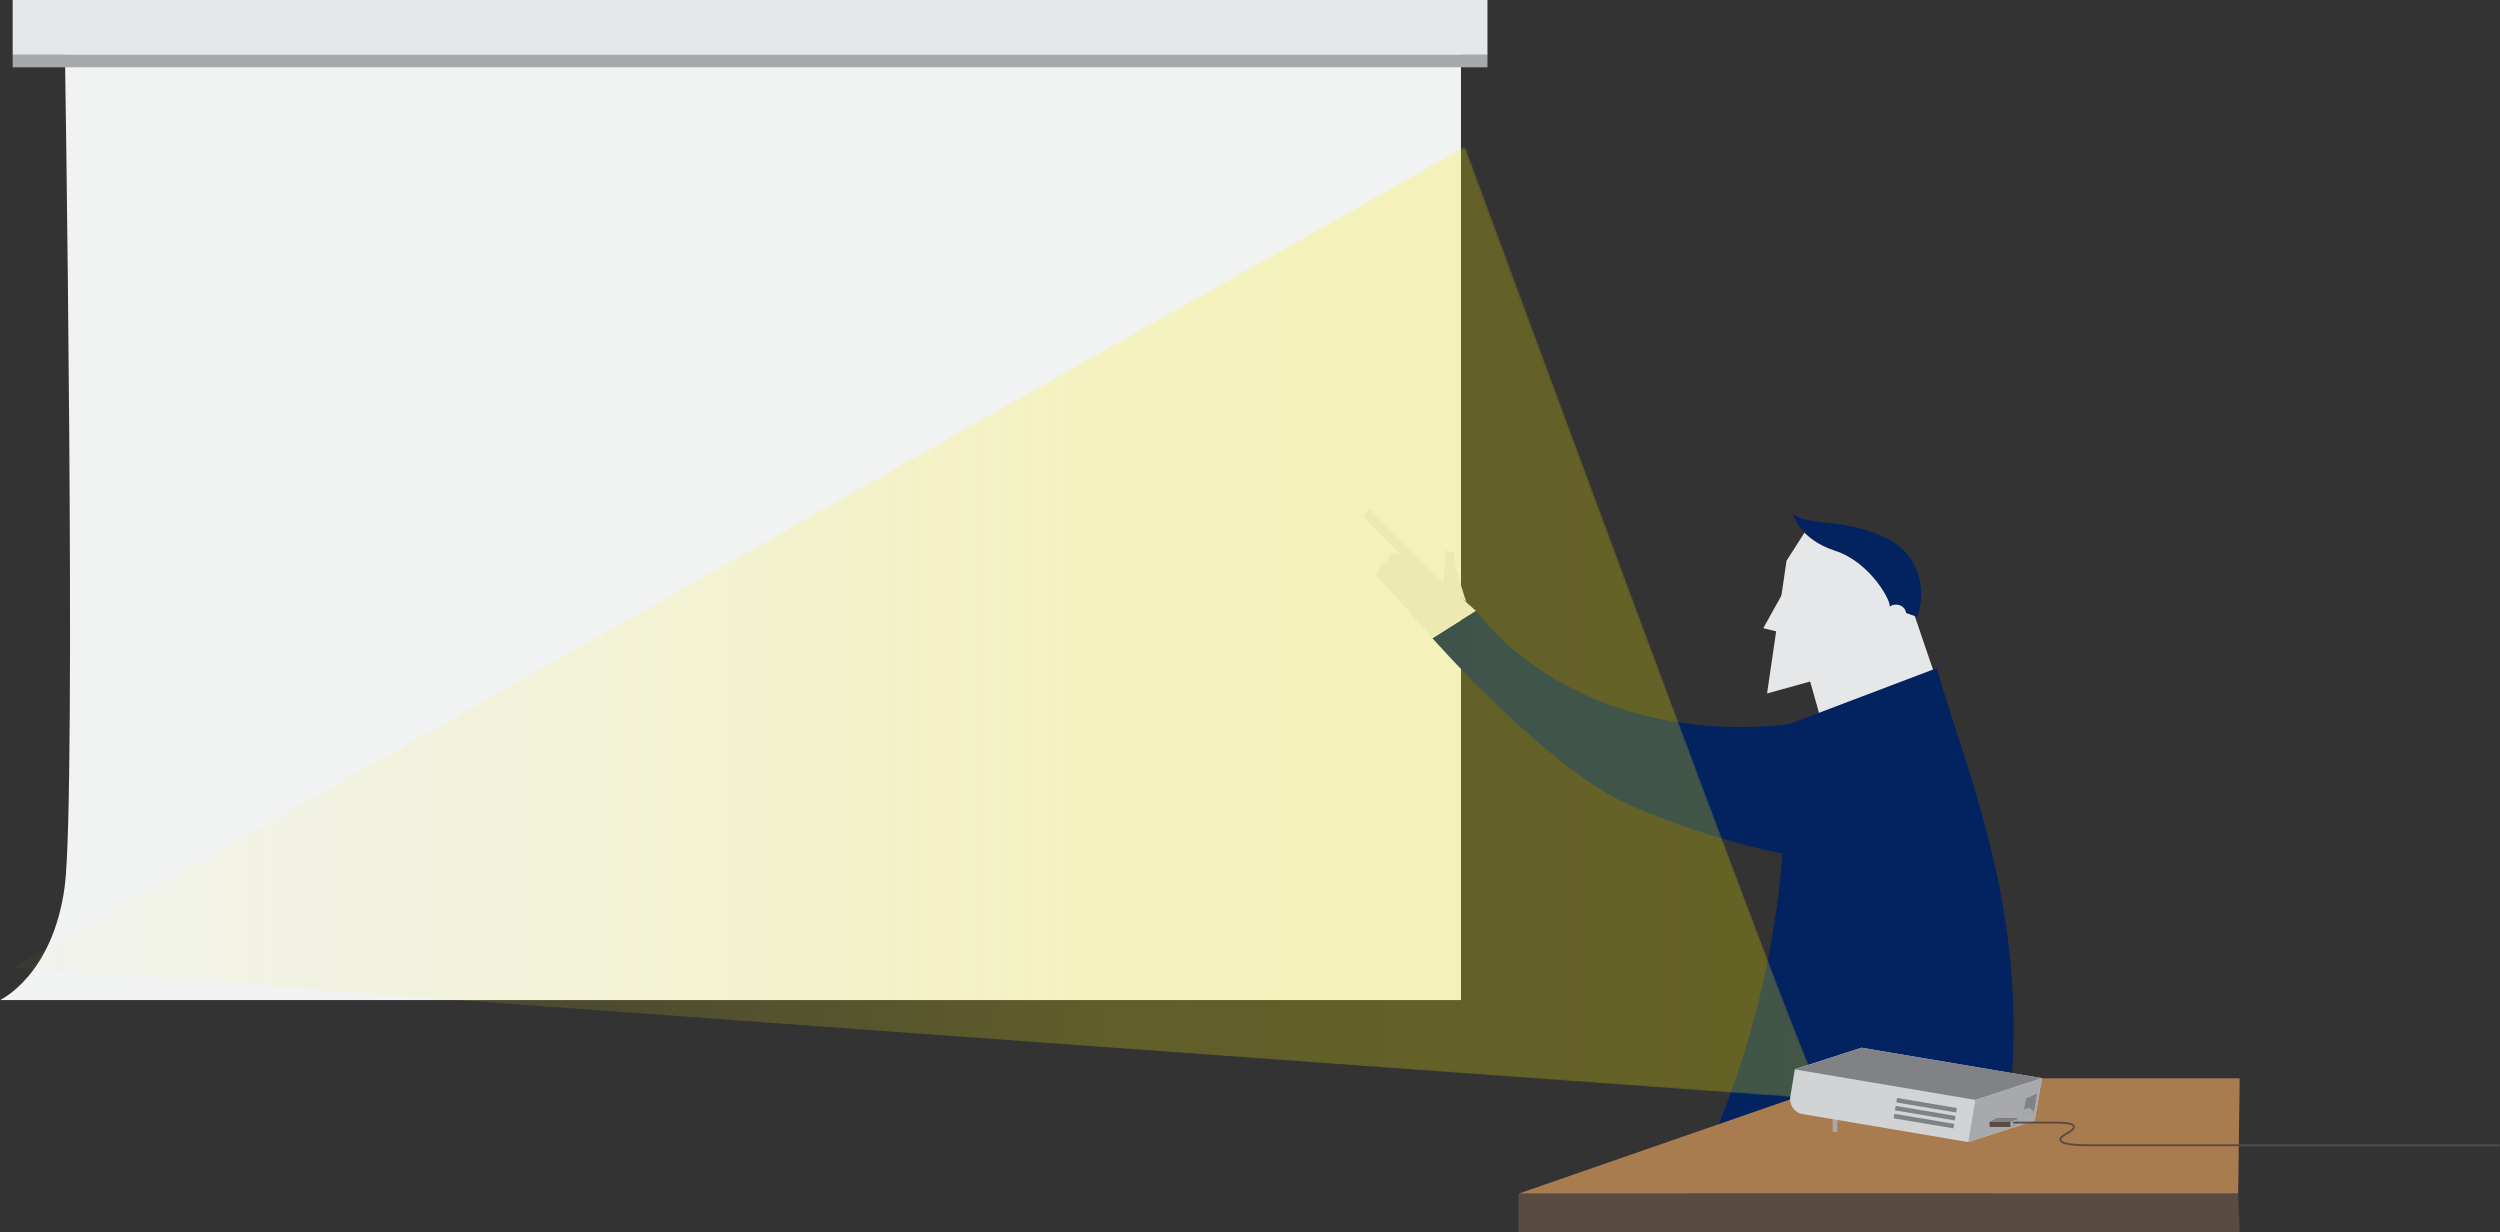 <?xml version="1.0" encoding="utf-8"?>
<!-- Generator: Adobe Illustrator 18.0.0, SVG Export Plug-In . SVG Version: 6.00 Build 0)  -->
<!DOCTYPE svg PUBLIC "-//W3C//DTD SVG 1.1//EN" "http://www.w3.org/Graphics/SVG/1.1/DTD/svg11.dtd">
<svg version="1.1" id="Layer_1" xmlns="http://www.w3.org/2000/svg" xmlns:xlink="http://www.w3.org/1999/xlink" x="0px" y="0px"
	 viewBox="0 0 1322.4 651.7" enable-background="new 0 0 1322.4 651.7" xml:space="preserve">
<rect x="0" y="0" width="1322.4" height="651.7" fill="#333333" stroke="none"/>
<g>
	<path fill="#F1F2F2" d="M34.2,16.7h738.6V529H0c0,0,27.8-12.8,34.2-59.8S34.2,16.7,34.2,16.7z"/>
	<g>
		<g>
			<polygon fill="#E6E7E8" points="955.5,280.2 945,296.6 934.7,366.8 957.5,360.5 963,380 1028.9,373 1003.7,299.1 			"/>
			<path fill="#032360" d="M1014.1,326.3c3.7-9.1,4.9-31.2-16.6-41.8c-21.5-10.6-41.9-6.1-49.1-12.8c0,0,2.9,13.3,22.2,19.6
				c19.3,6.2,30.7,28.2,28.8,29.9L1014.1,326.3z"/>
			<polygon fill="#E6E7E8" points="943.2,313.4 932.7,332.3 943,334.8 			"/>
			<path fill="#E6E7E8" d="M998.3,322c2.9-3.5,8.6-2.6,9.8,1.5c1.2,4.1-1.1,12.3-4.6,11.4c-3.5-0.9-4.7-3.2-4.7-3.2"/>
		</g>
		<path fill="#032360" d="M1024.5,353.4c17.4,62.6,62.7,156.3,27.7,285.9l-161.8-3.1c37.5-75,57.8-154.6,53.7-252.3L1024.5,353.4z"
			/>
		<path fill="#032360" d="M1008.1,365.9c-69.2,32.4-172.9,25.4-227.4-42.8l-23,14.5c0,0,62,70.4,105.6,88.9
			c46.5,19.8,137.6,47.5,172.3,13.9L1008.1,365.9z"/>
		<g>
			<path fill="#E6E7E8" d="M730.2,306.8c6.3,6.6,27.5,30.8,27.5,30.8l2-33.2l-11.4-11.5l-24-24l-3,4.5l19.7,20.2
				c0,0-6.2-1.5-6.2-0.4s-0.7,4.7-0.7,4.7l-3.6,0.4l-1.5,4.4c0,0-1.5,2.2-0.4,2.6c1.1,0.4,29.2,32.4,29.2,32.4l2-33.2l-14-10.5"/>
			<polygon fill="#E6E7E8" points="780.7,323.1 759.7,304.4 737,308.1 757.7,337.6 			"/>
			<path fill="#E6E7E8" d="M775.8,318.5c-0.6-0.3-5.7-18.1-5.7-18.1l-6,0.1l-0.8,8.6L775.8,318.5z"/>
			<polygon fill="#E6E7E8" points="764.1,300.5 764.3,291.1 768.9,292 770.1,300.4 767.8,302.8 			"/>
		</g>
		<polygon fill="#A97C50" points="1184.7,570.4 979,570.4 803.2,631.4 1183.9,631.4 		"/>
		<polygon fill="#594A42" points="803.2,631.4 803.2,651.7 1184.7,651.7 1183.9,631.4 		"/>
		<defs>
			<filter id="Adobe_OpacityMaskFilter" filterUnits="userSpaceOnUse" x="6.7" y="77.1" width="952.6" height="503">
				<feColorMatrix  type="matrix" values="1 0 0 0 0  0 1 0 0 0  0 0 1 0 0  0 0 0 1 0"/>
			</filter>
		</defs>
		<mask maskUnits="userSpaceOnUse" x="6.7" y="77.1" width="952.6" height="503" id="SVGID_1_">
			<g filter="url(#Adobe_OpacityMaskFilter)">
				<linearGradient id="SVGID_2_" gradientUnits="userSpaceOnUse" x1="941.17" y1="542.673" x2="620.52" y2="399.45">
					<stop  offset="0" style="stop-color:#FFFFFF"/>
					<stop  offset="0.112" style="stop-color:#FAFAFA"/>
					<stop  offset="0.246" style="stop-color:#ECECEC"/>
					<stop  offset="0.389" style="stop-color:#D5D4D4"/>
					<stop  offset="0.54" style="stop-color:#B4B2B3"/>
					<stop  offset="0.698" style="stop-color:#8A8788"/>
					<stop  offset="0.857" style="stop-color:#575455"/>
					<stop  offset="1" style="stop-color:#231F20"/>
				</linearGradient>
				<path fill="url(#SVGID_2_)" d="M1.5,513.6L947,580.2c0,0,15.1-12.8,11.8-12.8c-3.3,0-183.9-489.6-183.9-489.6L1.5,513.6z"/>
			</g>
		</mask>
		<linearGradient id="SVGID_3_" gradientUnits="userSpaceOnUse" x1="6.65" y1="328.657" x2="959.268" y2="328.657">
			<stop  offset="0" style="stop-color:#FFF33B;stop-opacity:0.1"/>
			<stop  offset="0.156" style="stop-color:#FFF32D;stop-opacity:0.3"/>
			<stop  offset="0.611" style="stop-color:#FFF207;stop-opacity:0.886"/>
			<stop  offset="1" style="stop-color:#FFF200"/>
		</linearGradient>
		<path opacity="0.5" mask="url(#SVGID_1_)" fill="url(#SVGID_3_)" d="M6.7,511.9L947,580.2c0,0,15.1-12.8,11.8-12.8
			c-3.3,0-183.9-490.3-183.9-490.3L6.7,511.9z"/>
		<g>
			<rect x="969.4" y="584.4" fill="#A7A9AC" width="2.5" height="14.3"/>
			<g>
				<path fill="#D1D3D4" d="M984.6,554.2l-35.2,11.4l-2.4,14.5c-0.7,4.3,2.2,8.5,6.5,9.2l87.6,14.8l35.2-11.4l3.8-22.4L984.6,554.2z
					"/>
				<polygon fill="#808285" points="1044.9,581.8 949.5,565.7 984.6,554.2 1080,570.3 				"/>
				
					<rect x="1002.9" y="583.8" transform="matrix(0.986 0.166 -0.166 0.986 111.509 -161.335)" fill="#808285" width="32.1" height="2.4"/>
				
					<rect x="1002.2" y="588" transform="matrix(0.986 0.166 -0.166 0.986 112.194 -161.16)" fill="#808285" width="32.1" height="2.4"/>
				
					<rect x="1001.5" y="592.2" transform="matrix(0.986 0.166 -0.166 0.986 112.88 -160.984)" fill="#808285" width="32.1" height="2.4"/>
				<polygon fill="#A7A9AC" points="1044.9,581.8 1041.1,604.1 1076.3,592.7 1080,570.3 				"/>
				<g>
					<polygon fill="#808285" points="1071.7,581 1070.2,589.9 1075.8,588.2 1077.4,578.6 					"/>
					<polygon fill="#808285" points="1075.8,588.2 1073.6,585.9 1074.6,579.8 1077.4,578.6 					"/>
					<polygon fill="#A7A9AC" points="1073.6,585.9 1070.7,586.9 1070.2,589.9 1075.8,588.2 					"/>
				</g>
			</g>
			<g>
				<polygon fill="#594A42" points="1056.1,591.6 1052.4,593.5 1052.4,596.1 1063.4,596.1 1067.1,594.1 1067.1,591.6 				"/>
				<polygon fill="#808285" points="1063.4,593.5 1052.4,593.5 1056.1,591.6 1067.1,591.6 				"/>
				<polygon fill="#A7A9AC" points="1063.4,593.5 1063.4,596.1 1067.1,594.1 1067.1,591.6 				"/>
			</g>
			<path fill="none" stroke="#594A42" stroke-linecap="round" stroke-miterlimit="10" d="M1065.2,593.8c0,0,6.4,0,22,0
				c15.6,0,8.9,4.3,5.2,6.3c-3.7,2-6.1,5.7,12.4,5.7s217,0,217,0"/>
		</g>
	</g>
	<rect x="6.7" y="28.7" fill="#A7A9AC" width="780.1" height="6.9"/>
	<rect x="6.7" y="0" fill="#E6E7E8" width="780.1" height="28.9"/>
</g>
<g>
</g>
<g>
</g>
<g>
</g>
<g>
</g>
<g>
</g>
<g>
</g>
<g>
</g>
<g>
</g>
<g>
</g>
<g>
</g>
<g>
</g>
<g>
</g>
<g>
</g>
<g>
</g>
<g>
</g>
</svg>
